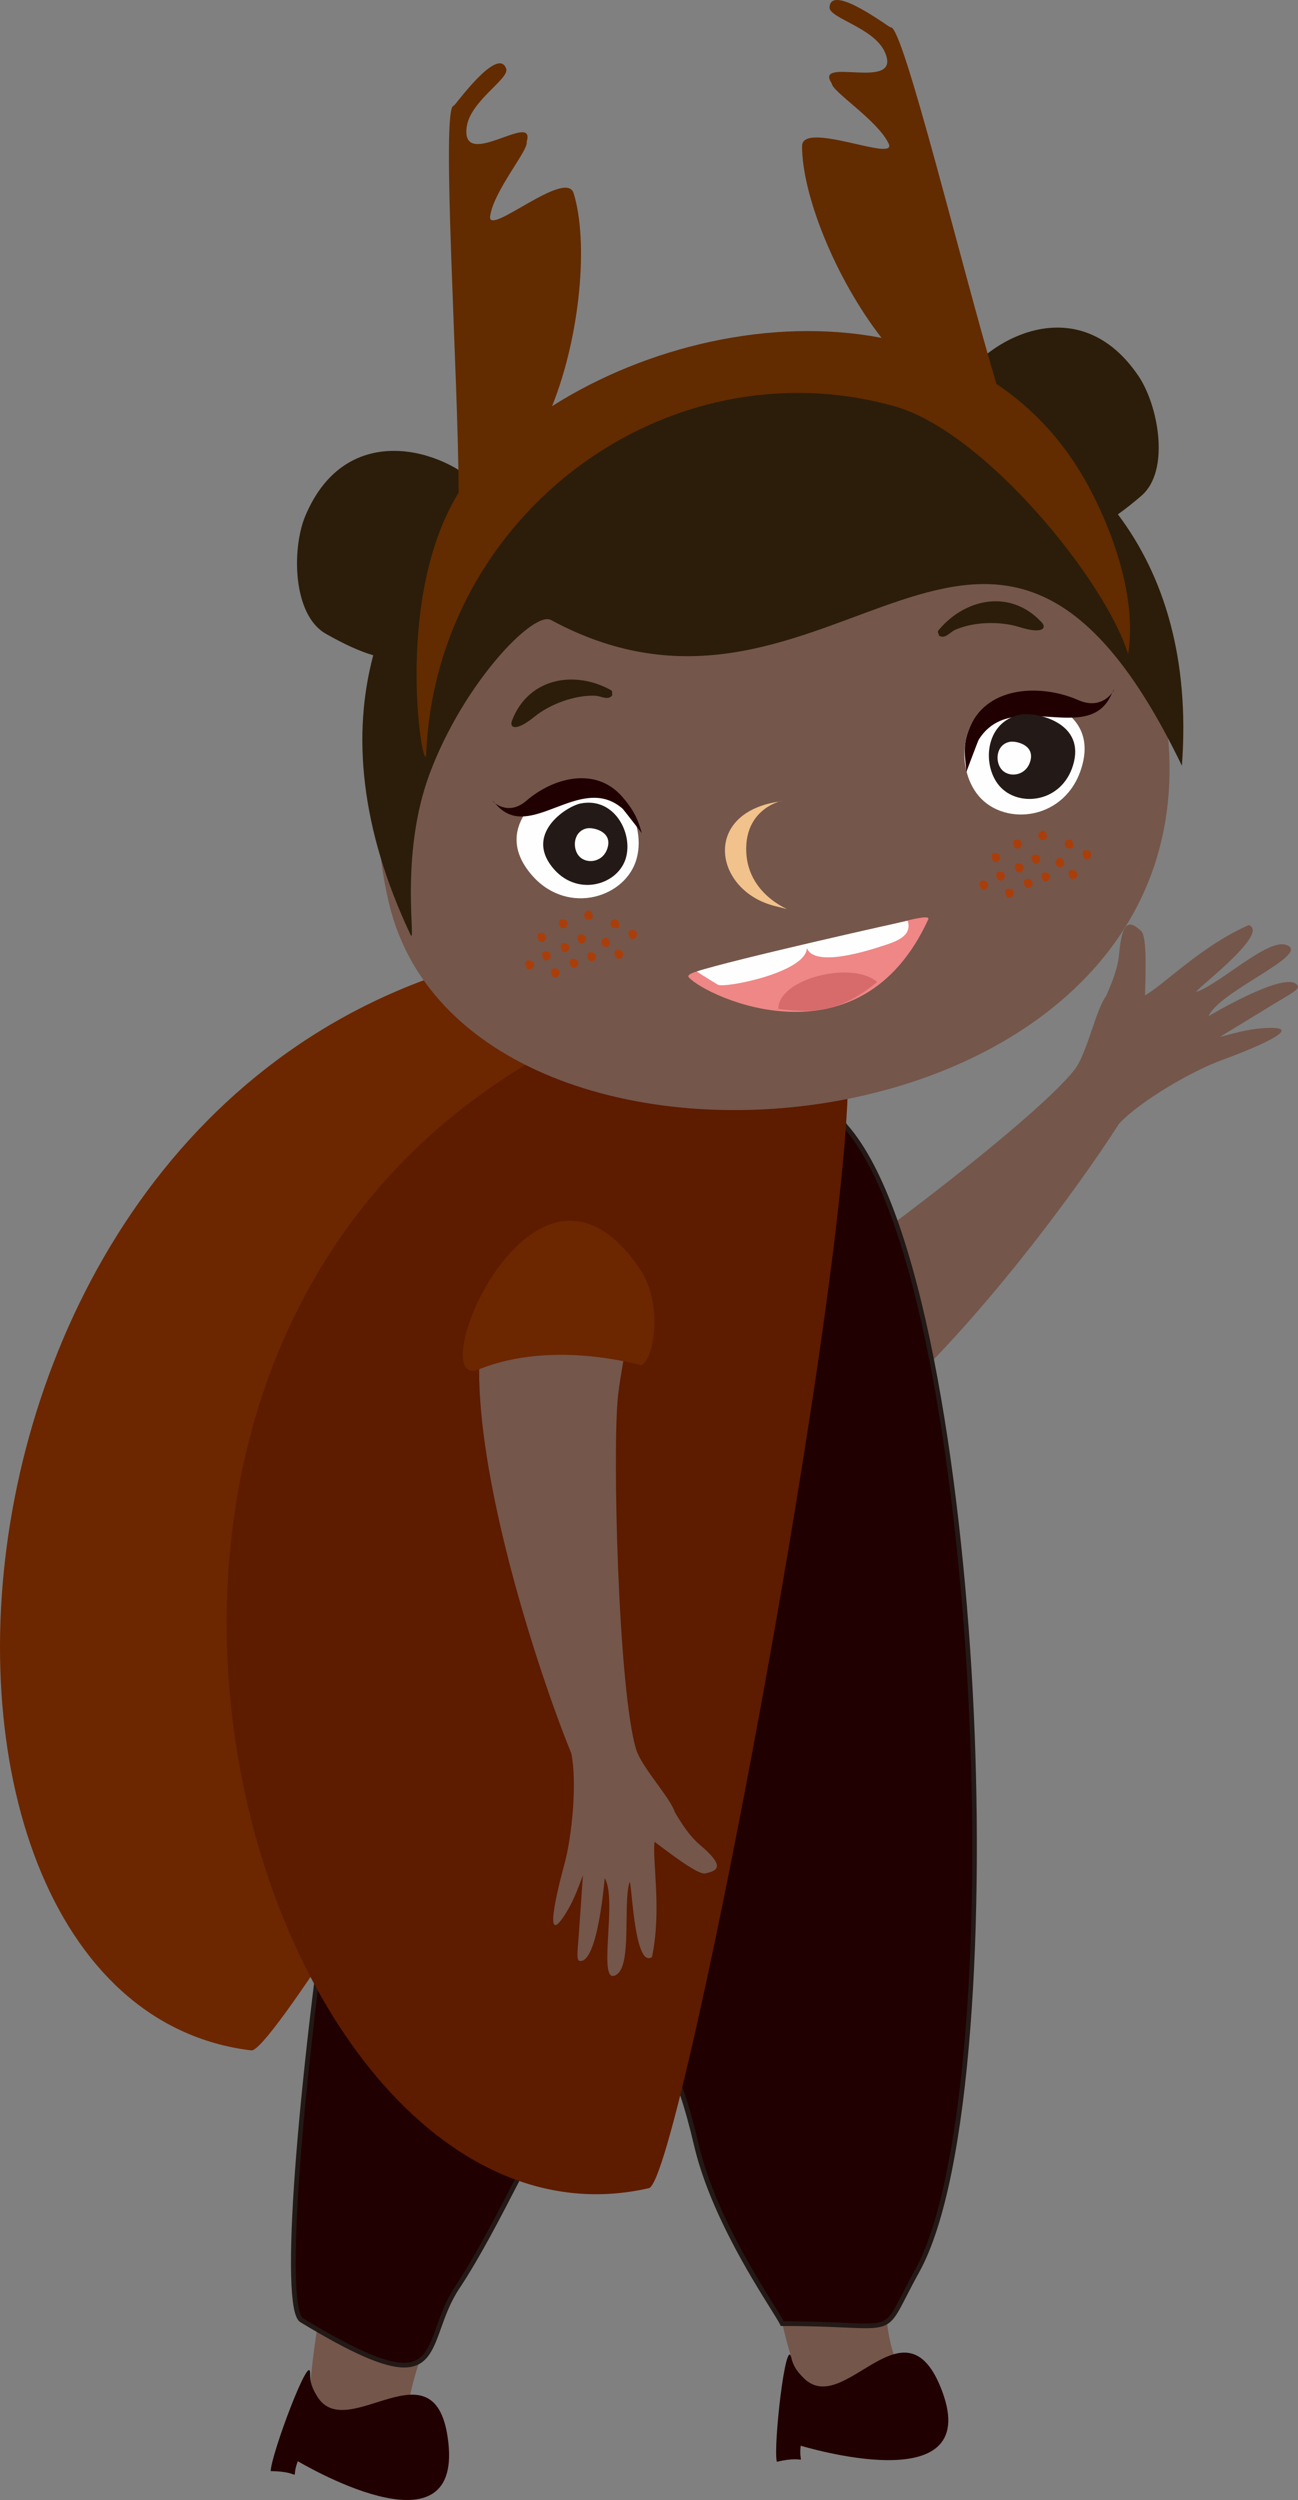 <svg version="1.1" xmlns="http://www.w3.org/2000/svg" xmlns:xlink="http://www.w3.org/1999/xlink" width="62.239" height="119.823" viewBox="0,0,62.239,119.823"><rect x="0" y="0" width="62.239" height="119.823" fill="#808080" stroke="none"/><g transform="translate(-209.362,-120)"><g data-paper-data="{&quot;isPaintingLayer&quot;:true}" fill-rule="evenodd" stroke="none" stroke-width="1" stroke-linecap="butt" stroke-linejoin="miter" stroke-miterlimit="10" stroke-dasharray="" stroke-dashoffset="0" style="mix-blend-mode: normal"><path d="M246.372,182.697c2.42,-1.337 12.62,-8.955 14.531,-11.452c0.583,-0.762 1.014,-2.882 1.49,-3.494c0.3,-0.678 0.574,-1.36 0.633,-2.042c0.15,-1.749 0.57,-1.52 1.053,-1.089c0.282,0.252 0.219,1.989 0.185,3.083c0.817,-0.42 2.687,-2.366 4.978,-3.365c1.093,0.4 -2.9,3.34 -2.478,3.19c1.123,-0.398 3.366,-2.536 4.261,-2.243c1.306,0.428 -3.207,2.21 -3.708,3.415c-0.002,0.004 3.9,-2.331 4.279,-1.425c0.033,0.079 -0.094,0.215 -0.516,0.463c-0.593,0.347 -2.82,1.719 -3.228,1.961c0.853,-0.224 1.516,-0.41 2.352,-0.433c2.072,-0.058 -1.788,1.375 -2.22,1.53c-1.416,0.51 -3.903,1.936 -4.964,3.062c-3.977,6.23 -19.18,26.123 -21.605,12.694c-0.306,-1.688 2.83,-2.68 4.957,-3.855M253.33,212.365c0.6,1.052 -2.693,15.587 -1.134,20.421c0.55,1.707 -3.016,8.47 -5.324,-1.417c-0.872,-3.737 -4.438,-18.547 -0.215,-19.52c1.465,-0.337 5.922,-0.803 6.674,0.516M237.292,217.13c0.182,1.195 -8.119,13.604 -8.4,18.672c-0.1,1.79 -5.861,6.842 -4.464,-3.212c0.529,-3.8 2.52,-18.898 6.815,-18.31c1.49,0.205 5.82,1.351 6.049,2.85" data-paper-data="{&quot;origPos&quot;:null}" fill="#74564b"/><path d="M254.537,234.605c-1.764,-4.708 -4.672,1.304 -6.628,-0.616c-0.393,-0.387 -0.51,-0.62 -0.603,-0.995c-0.265,-1.071 -0.875,4.23 -0.696,4.996c1.618,-0.373 1.023,0.354 1.143,-0.768c0.015,-0.009 8.782,2.72 6.784,-2.617M230.858,237.047c-0.57,-4.99 -4.85,0.149 -6.283,-2.184c-0.288,-0.469 -0.345,-0.723 -0.344,-1.109c0.002,-1.103 -1.875,3.896 -1.888,4.683c1.662,0.025 0.908,0.588 1.297,-0.472c0.016,-0.006 7.864,4.74 7.218,-0.918M249.922,174.004c6.574,7.496 8.2,46.236 3.409,54.858c-1.9,3.42 -0.488,2.5 -6.46,2.507c-0.296,-0.64 -3.21,-4.676 -4.125,-8.591c-3.138,-13.443 -7.263,0.544 -11.456,6.851c-1.83,2.755 -0.254,5.948 -7.464,1.576c-2.028,-1.23 4.28,-47.767 8.655,-52.145c3.78,-3.784 11.908,-9.779 16.86,-5.858c0.361,0.286 0.365,0.554 0.581,0.802" fill="#210001"/><path d="M239.633,217.024c1.269,0 2.324,1.874 3.224,5.728c0.721,3.093 2.691,6.248 3.637,7.764c0.157,0.242 0.306,0.489 0.448,0.74c1.274,0 2.218,0.043 2.908,0.073c0.42,0.02 0.752,0.034 1.024,0.034c1.027,0 1.122,-0.183 1.737,-1.383c0.16,-0.315 0.36,-0.705 0.62,-1.173c2.203,-3.963 3.224,-15.131 2.544,-27.79c-0.559,-10.387 -2.413,-22.918 -5.939,-26.939c-0.094,-0.107 -0.15,-0.216 -0.206,-0.322c-0.081,-0.158 -0.159,-0.306 -0.36,-0.466c-1.052,-0.832 -2.317,-1.254 -3.759,-1.254c-4.32,0 -9.675,3.826 -12.95,7.103c-3.937,3.941 -9.803,44 -8.933,51.124c0.081,0.673 0.207,0.816 0.258,0.846c2.437,1.478 3.933,2.137 4.85,2.137c0.938,0 1.198,-0.726 1.558,-1.731c0.216,-0.603 0.461,-1.285 0.902,-1.948c0.978,-1.473 1.965,-3.388 2.918,-5.238c1.936,-3.757 3.764,-7.305 5.519,-7.305M228.736,233.472c-0.961,0 -2.494,-0.67 -4.969,-2.17c-0.178,-0.108 -0.294,-0.429 -0.366,-1.012c-0.87,-7.145 5.039,-47.346 9,-51.31c3.304,-3.308 8.72,-7.17 13.11,-7.17c1.495,0 2.808,0.438 3.9,1.303c0.24,0.189 0.336,0.375 0.422,0.539c0.051,0.098 0.099,0.191 0.175,0.278c3.563,4.064 5.433,16.651 5.993,27.075c0.57,10.567 -0.006,23.295 -2.57,27.912c-0.258,0.464 -0.457,0.853 -0.617,1.165c-0.625,1.218 -0.773,1.507 -1.94,1.507c-0.277,0 -0.612,-0.014 -1.034,-0.034c-0.688,-0.03 -1.629,-0.072 -2.898,-0.072h-0.143l-0.03,-0.066c-0.059,-0.125 -0.23,-0.402 -0.469,-0.782c-0.952,-1.527 -2.935,-4.702 -3.665,-7.832c-0.86,-3.685 -1.871,-5.553 -3.002,-5.553c-1.616,0 -3.497,3.651 -5.316,7.182c-0.957,1.856 -1.946,3.776 -2.932,5.259c-0.426,0.64 -0.666,1.31 -0.876,1.9c-0.378,1.051 -0.675,1.881 -1.773,1.881" fill="#231916"/><path d="M249.247,169.528c-0.729,5.981 -26.228,48.939 -27.831,48.746c-19.418,-2.334 -16.459,-50.577 16.826,-53.137c3.398,-0.262 11.285,2.1 11.005,4.39" fill="#6c2600"/><path d="M249.892,169.618c1.37,5.87 -7.84,54.894 -9.413,55.257c-19.054,4.39 -32.846,-41.958 -2.44,-55.653c3.104,-1.398 11.328,-1.851 11.853,0.396" fill="#5d1b00"/><path d="M239,186.868c-0.287,2.525 0.008,14.23 0.872,16.997c0.263,0.844 1.637,2.303 1.845,2.987c0.351,0.589 0.72,1.159 1.205,1.569c1.243,1.05 0.845,1.241 0.259,1.37c-0.342,0.076 -1.622,-0.903 -2.432,-1.515c-0.12,0.836 0.35,3.276 -0.124,5.523c-0.89,0.602 -0.971,-3.957 -1.085,-3.562c-0.3,1.053 0.114,3.874 -0.588,4.386c-1.025,0.746 0.047,-3.581 -0.595,-4.602c-0.003,-0.003 -0.329,4.164 -1.218,3.96c-0.076,-0.017 -0.112,-0.185 -0.072,-0.632c0.055,-0.63 0.211,-3.028 0.247,-3.464c-0.288,0.757 -0.503,1.352 -0.934,1.989c-1.068,1.58 -0.081,-2.073 0.033,-2.48c0.374,-1.33 0.628,-3.953 0.345,-5.35c-2.58,-6.312 -9.479,-28.34 1.984,-22.947c1.442,0.678 0.51,3.552 0.258,5.771" data-paper-data="{&quot;origPos&quot;:null}" fill="#74564b"/><path d="M232.336,185.628c-2.852,1.147 2.576,-12.333 7.691,-4.839c1.207,1.768 0.642,4.513 0.07,4.645c-0.031,0.007 -4.184,-1.246 -7.761,0.194" fill="#6c2600"/><path d="M228.019,163.315c-5.375,-22.434 32.612,-28.461 36.875,-10.841c5.568,23.015 -32.951,27.224 -36.875,10.841" data-paper-data="{&quot;origPos&quot;:null}" fill="#74564b"/><path d="M257.727,153.406c0.951,-0.181 4.181,0.452 3.564,3.129c-0.617,2.674 -3.514,3.115 -4.869,1.758c-1.325,-1.327 -1.146,-4.421 1.305,-4.887" fill="#fefefe"/><path d="M255.693,157.008c-0.01,-0.639 -0.245,-1.212 0.192,-2.195c0.875,-1.974 3.463,-2.014 5.178,-1.259c1.512,0.666 1.978,-1.142 1.59,-0.269c-1.102,2.482 -4.78,-0.347 -6.36,2.164c-0.043,0.07 -0.6,1.575 -0.6,1.559" fill="#210001"/><path d="M258.303,154.249c0.683,-0.13 3.003,0.324 2.56,2.246c-0.444,1.92 -2.524,2.237 -3.497,1.262c-0.951,-0.953 -0.823,-3.174 0.937,-3.508" fill="#231916"/><path d="M236.753,157.394c2.45,-0.466 3.767,2.343 3.03,4.062c-0.756,1.76 -3.612,2.412 -5.18,0.153c-1.568,-2.26 1.199,-4.034 2.15,-4.215" fill="#fefefe"/><path d="M237.216,158.507c1.691,-0.322 2.6,1.616 2.09,2.803c-0.52,1.214 -2.492,1.665 -3.573,0.105c-1.083,-1.56 0.826,-2.784 1.483,-2.908" fill="#231916"/><path d="M240.137,159.931c0.004,0.014 -0.876,-1.133 -0.932,-1.181c-2.028,-1.74 -4.432,1.659 -6.043,-0.183c-0.565,-0.648 0.318,0.783 1.44,-0.188c1.272,-1.1 3.312,-1.661 4.592,-0.196c0.637,0.729 0.782,1.197 0.943,1.748" fill="#210001"/><path d="M246.672,158.426c0.873,-0.136 -1.67,-0.041 -1.524,2.462c0.147,2.502 3.112,2.959 1.404,2.546c-2.95,-0.712 -3.558,-4.433 0.12,-5.008" fill="#f1c28c"/><path d="M254.385,150.183c1.293,-1.532 3.46,-1.942 4.924,-0.354c0.265,0.286 0.029,0.57 -1.063,0.227c-0.927,-0.292 -2.195,-0.262 -3.088,0.133c-0.247,0.11 -0.486,0.467 -0.774,0.272c-0.01,-0.14 -0.11,-0.146 0.001,-0.278M238.621,153.056c-1.77,-0.95 -3.937,-0.535 -4.707,1.478c-0.139,0.362 0.186,0.54 1.072,-0.18c0.753,-0.611 1.942,-1.049 2.92,-1.009c0.27,0.011 0.625,0.255 0.82,-0.031c-0.043,-0.133 0.048,-0.176 -0.105,-0.258" data-paper-data="{&quot;origPos&quot;:null}" fill="#2b1d09"/><path d="M257.786,155.554c0.265,-0.05 1.165,0.126 0.993,0.873c-0.172,0.745 -0.979,0.868 -1.357,0.49c-0.369,-0.371 -0.319,-1.233 0.364,-1.363M237.518,159.701c0.265,-0.051 1.165,0.126 0.993,0.872c-0.172,0.745 -0.979,0.868 -1.357,0.49c-0.369,-0.37 -0.319,-1.233 0.364,-1.363" fill="#fefefe"/><path d="M232.454,143.403c5.9,-5.021 15.254,-6.704 22.604,-4.245c0.526,-2.224 5.682,-5.894 8.899,-1.129c0.941,1.395 1.532,4.528 0.137,5.73c-0.401,0.347 -0.776,0.643 -1.13,0.893c2.225,2.952 3.45,6.939 3.07,12.05c-9.229,-19.137 -16.71,0.342 -30.254,-6.987c-0.836,-0.453 -4.196,3.026 -5.818,7.372c-1.481,3.969 -0.608,8.369 -0.925,7.696c-2.41,-5.119 -2.785,-9.609 -1.778,-13.377c-0.655,-0.191 -1.399,-0.533 -2.273,-1.03c-1.603,-0.91 -1.636,-4.097 -0.985,-5.648c1.973,-4.694 6.735,-3.178 8.453,-1.325" data-paper-data="{&quot;origPos&quot;:null}" fill="#2b1d09"/><path d="M257.142,138.402c1.77,1.185 3.298,2.814 4.44,4.952c0.447,0.838 2.405,4.632 1.875,8c-1.095,-3.545 -6.892,-10.671 -11.202,-11.88c-10.882,-3.052 -21.969,5.151 -22.456,16.631c-0.063,1.479 -1.689,-7.218 1.552,-12.49c0.003,-5.378 -0.865,-18.576 -0.232,-18.548c0.059,0.002 2.106,-2.883 2.514,-1.78c0.18,0.486 -1.723,1.539 -1.893,2.802c-0.291,2.157 3.336,-0.825 2.876,0.708c0.108,0.387 -1.579,2.338 -1.752,3.565c-0.144,1.021 3.63,-2.3 4.003,-1.102c0.714,2.289 0.34,6.781 -1.032,10.206c4.528,-2.871 10.521,-4.284 15.796,-3.273c-2.22,-2.858 -3.812,-6.863 -3.81,-9.188c0.002,-1.254 4.594,0.813 4.152,-0.121c-0.528,-1.122 -2.72,-2.492 -2.732,-2.892c-0.895,-1.33 3.457,0.456 2.537,-1.52c-0.538,-1.156 -2.668,-1.605 -2.64,-2.122c0.062,-1.174 2.874,0.982 2.93,0.962c0.571,-0.202 3.426,11.575 5.073,17.09" data-paper-data="{&quot;origPos&quot;:null}" fill="#632b00"/><path d="M259.553,160.163c0.057,-0.08 -0.097,-0.56 -0.352,-0.25c-0.189,0.228 0.176,0.5 0.352,0.25M260.38,161.465c0.057,-0.08 -0.097,-0.56 -0.353,-0.25c-0.188,0.227 0.176,0.5 0.353,0.25M258.963,161.385c-0.096,-0.024 -0.294,-0.488 0.103,-0.418c0.292,0.052 0.194,0.493 -0.103,0.418M258.075,160.662c-0.095,-0.024 -0.293,-0.489 0.104,-0.418c0.292,0.051 0.194,0.492 -0.104,0.418M258.163,161.804c-0.096,-0.024 -0.294,-0.488 0.103,-0.418c0.292,0.051 0.194,0.492 -0.103,0.418M258.589,162.553c-0.096,-0.025 -0.294,-0.489 0.103,-0.419c0.292,0.051 0.194,0.493 -0.103,0.419M259.437,162.241c-0.095,-0.024 -0.293,-0.488 0.104,-0.418c0.292,0.051 0.194,0.493 -0.104,0.418M260.737,162.125c-0.095,-0.024 -0.293,-0.488 0.104,-0.418c0.292,0.051 0.194,0.493 -0.104,0.418M257.692,163.018c-0.096,-0.024 -0.293,-0.488 0.103,-0.419c0.293,0.052 0.195,0.493 -0.103,0.419M257.043,161.312c-0.095,-0.024 -0.293,-0.488 0.104,-0.418c0.292,0.051 0.193,0.493 -0.104,0.418M257.266,162.201c-0.096,-0.024 -0.294,-0.489 0.104,-0.419c0.291,0.051 0.193,0.493 -0.104,0.419M261.409,161.177c-0.096,-0.024 -0.293,-0.488 0.103,-0.418c0.292,0.051 0.194,0.493 -0.103,0.418M256.465,162.633c-0.096,-0.024 -0.294,-0.488 0.104,-0.418c0.292,0.051 0.194,0.493 -0.104,0.418M260.698,160.241c0.095,0.024 0.293,0.488 -0.104,0.418c-0.292,-0.051 -0.194,-0.493 0.104,-0.418M237.776,163.987c0.057,-0.08 -0.097,-0.56 -0.353,-0.25c-0.188,0.227 0.177,0.5 0.353,0.25M238.603,165.289c0.056,-0.08 -0.098,-0.56 -0.353,-0.25c-0.188,0.227 0.176,0.499 0.353,0.25M237.185,165.209c-0.095,-0.024 -0.293,-0.488 0.104,-0.418c0.292,0.051 0.194,0.493 -0.104,0.418M236.298,164.485c-0.096,-0.024 -0.293,-0.488 0.103,-0.418c0.293,0.051 0.195,0.493 -0.103,0.418M236.385,165.628c-0.095,-0.024 -0.293,-0.488 0.104,-0.419c0.292,0.052 0.194,0.493 -0.104,0.419M236.812,166.376c-0.096,-0.024 -0.294,-0.488 0.103,-0.418c0.292,0.051 0.194,0.493 -0.103,0.418M237.661,166.065c-0.096,-0.024 -0.294,-0.488 0.103,-0.418c0.292,0.051 0.194,0.492 -0.103,0.418M238.96,165.949c-0.096,-0.024 -0.293,-0.488 0.103,-0.418c0.293,0.05 0.194,0.492 -0.103,0.418M235.915,166.842c-0.096,-0.024 -0.293,-0.488 0.103,-0.42c0.293,0.052 0.195,0.494 -0.103,0.42M235.265,165.136c-0.095,-0.024 -0.292,-0.488 0.104,-0.418c0.292,0.051 0.194,0.493 -0.103,0.418M235.488,166.024c-0.095,-0.024 -0.293,-0.488 0.104,-0.418c0.292,0.051 0.194,0.493 -0.104,0.418M239.632,165.001c-0.096,-0.024 -0.294,-0.488 0.103,-0.418c0.292,0.051 0.194,0.492 -0.103,0.418M234.688,166.457c-0.096,-0.025 -0.293,-0.488 0.103,-0.419c0.293,0.052 0.194,0.493 -0.103,0.419M238.921,164.064c0.095,0.024 0.292,0.488 -0.104,0.419c-0.293,-0.052 -0.194,-0.494 0.104,-0.419" fill="#aa3e0a"/><path d="M242.39,166.844c-0.335,-0.376 3.143,-0.746 5.661,-1.41c3.042,-0.8 6.008,-1.776 5.822,-1.371c-3.284,7.178 -10.654,3.712 -11.483,2.78" fill="#ee8785"/><path d="M246.683,168.357c-0.007,-1.452 3.535,-2.331 4.74,-1.292c-0.55,0.452 -1.273,0.959 -2.155,1.216c-0.899,0.263 -1.9,0.165 -2.585,0.076" fill="#d76b6c"/><path d="M251.655,165.344c-0.468,0.151 -3.243,1.082 -3.603,0.09c-0.023,1.183 -4.002,1.951 -4.273,1.759c-0.023,-0.016 -0.634,-0.376 -1.003,-0.633c1.573,-0.527 10.106,-2.447 10.113,-2.425c0.229,0.764 -0.629,1.014 -1.234,1.21" fill="#fefefe"/></g></g></svg>